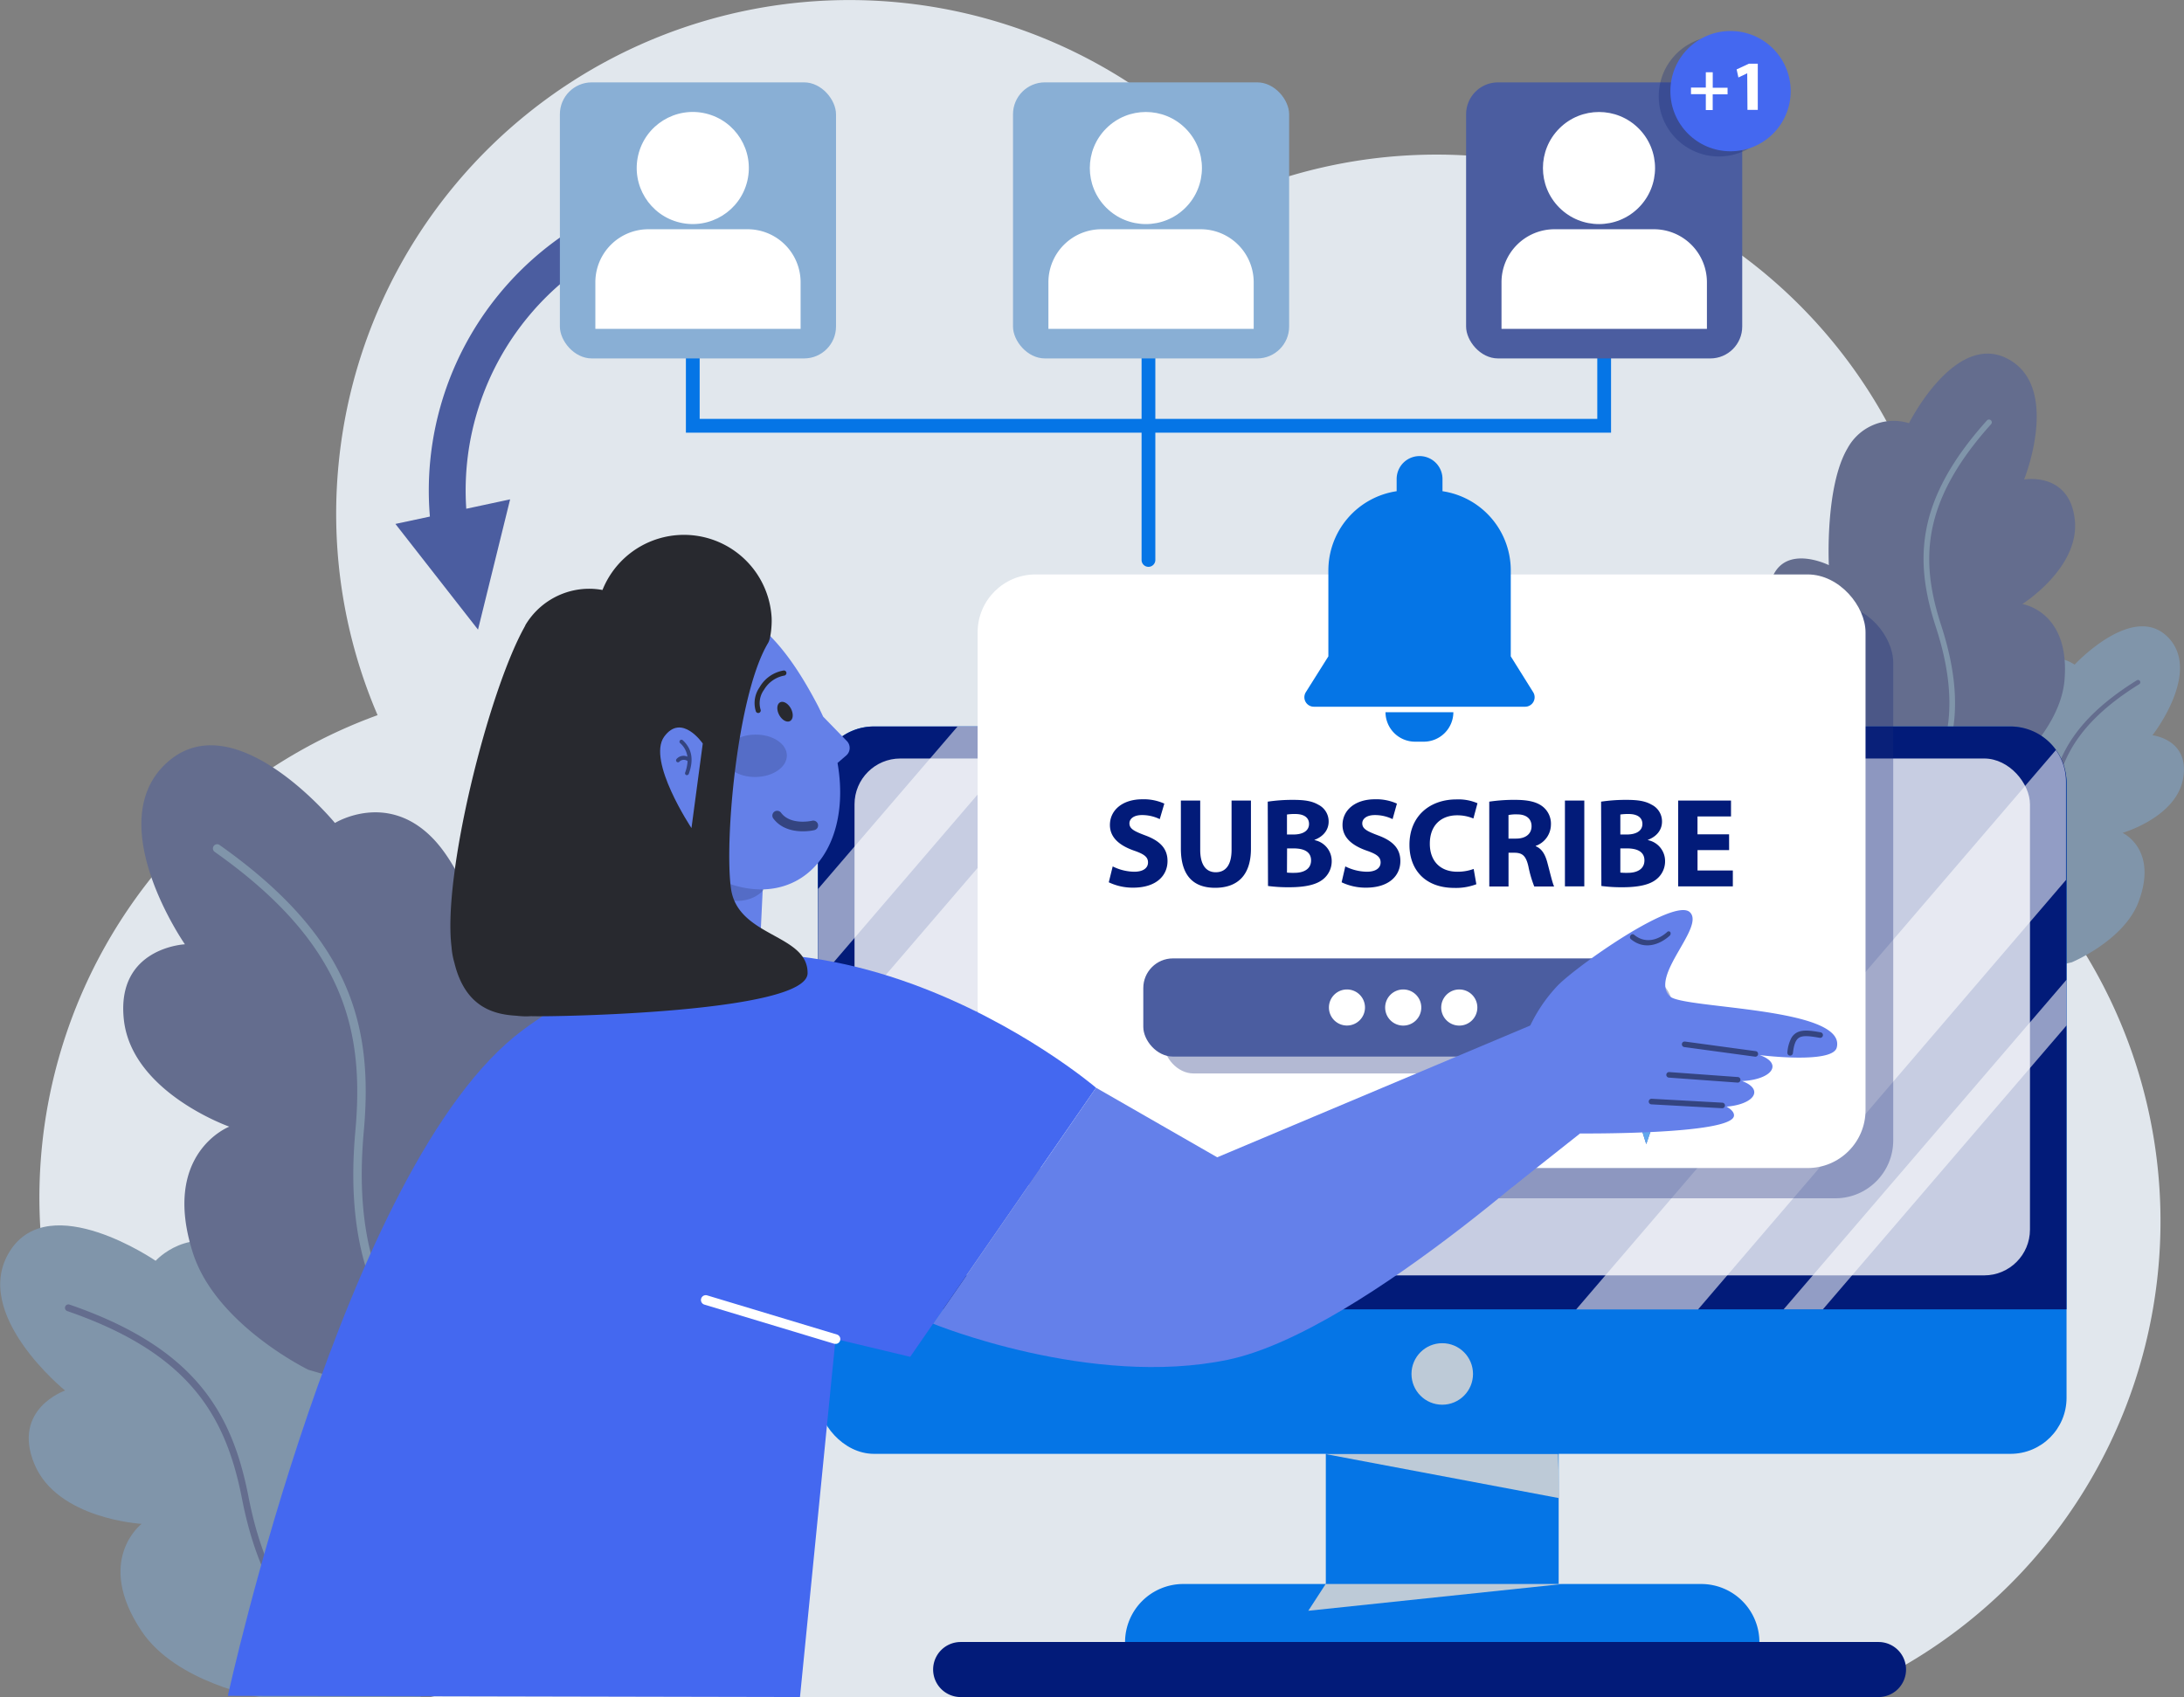 <svg xmlns="http://www.w3.org/2000/svg" viewBox="0 0 634.63 493.25" id="Younggirlsubscribeuser"><rect x="0" y="0" width="634.63" height="493.25" fill="#808080" stroke="none"/><g style="isolation:isolate" fill="#000000" class="color000000 svgShape"><g data-name="Ñëîé 1" fill="#000000" class="color000000 svgShape"><path fill="#e1e7ed" d="M626.86,371.67a149.15,149.15,0,0,1-92.27,121.58H126.26a149.18,149.18,0,0,1-16.54-285.39,148.4,148.4,0,0,1-11.55-70.52c.13-1.62.29-3.23.47-4.86A149.15,149.15,0,0,1,362.77,55.31,149.09,149.09,0,0,1,565.55,210.85a146.85,146.85,0,0,1-3.73,20.3A149.12,149.12,0,0,1,626.86,371.67Z" class="colorede1e1 svgShape"></path><path fill="#8095aa" d="M75.45,493.25s-24.27-4.16-34.3-19.15c-13.81-20.64,0-31.19,0-31.19S16.65,441.57,10,425.54s8.91-21.38,8.91-21.38-27.61-22.35-16-40.58,42.32,2.87,42.32,2.87,9.8-10.92,23.61-2.87S95.05,397,95.05,397s11.58-16.93,22.72-3.12,4.45,99.34,4.45,99.34Z" class="color80aa81 svgShape"></path><path fill="#646d8e" d="M116.43 489.8a1 1 0 01-.24 0c-25.32-6.4-39.9-23.63-45.88-54.24-4.66-23.81-15.06-42.18-50.72-54.48a1 1 0 11.65-1.89c36.57 12.61 47.25 31.5 52 56 5.82 29.75 19.93 46.49 44.41 52.68a1 1 0 01-.25 2zM89.62 398.13S62.6 385 56 364c-9.15-28.89 10.63-36.54 10.63-36.54s-28.26-9.92-30.63-31 17.73-22 17.73-22-24.75-35.6-5-53S97.33 239.2 97.33 239.2s15.21-9.46 28.65 4.69S145.38 292 145.38 292s19.34-15.89 27.69 4.09-28.63 117.94-28.63 117.94z" class="color648e66 svgShape"></path><path fill="#8095aa" d="M138.83 408.05a1.39 1.39 0 01-.28-.12c-27.49-16.12-38.71-41.29-35.29-79.19 2.67-29.49-3.27-54.58-40.87-81.14a1.22 1.22 0 011.41-2c38.56 27.24 44.64 53 41.9 83.36-3.32 36.85 7.51 61.27 34.09 76.86a1.22 1.22 0 01-1 2.23zM602 279.7s15.09-6.27 19.37-17.45c5.89-15.4-4.6-20.18-4.6-20.18s15.65-4.48 17.61-15.84-8.92-12.52-8.92-12.52 14.57-18.54 4.39-28.62-27 8.09-27 8.09a12.48 12.48 0 00-15.7 1.64c-7.74 7.24-12.07 25.51-12.07 25.51s-10-9.24-15.16 1.34 11.77 64.93 11.77 64.93z" class="color80aa81 svgShape"></path><path fill="#646d8e" d="M575 283.51l.16-.05c15.44-7.88 22.33-21.18 21.68-41.86-.5-16.1 3.52-29.52 24.78-42.74a.66.66 0 00-.7-1.13c-21.8 13.56-25.93 27.36-25.41 43.91.63 20.11-6 33-21 40.63a.66.66 0 00.45 1.24zM583.16 224.71s15.55-12.5 16.75-27.06c1.66-20.05-12.27-22.08-12.27-22.08S604.46 165 602.89 151s-14.72-11.63-14.72-11.63 10.76-26.69-4.61-35S554.72 123 554.72 123a15.22 15.22 0 00-17.84 7.26c-6.61 11.14-5.45 34-5.45 34s-14.86-7.43-17.31 6.73S550 243.11 550 243.11z" class="color648e66 svgShape"></path><path fill="#8095aa" d="M552.78,238.38l.17-.11c15.41-14.49,18.95-32.43,11.14-56.45-6.07-18.69-5.93-35.79,14.48-58.53a.82.82,0,0,0-.06-1.15.81.81,0,0,0-1.15.07c-20.93,23.31-21.06,40.89-14.81,60.11,7.59,23.35,4.18,40.76-10.71,54.76a.81.81,0,0,0,0,1.15A.8.8,0,0,0,552.78,238.38Z" class="color80aa81 svgShape"></path><rect width="362.82" height="211.41" x="237.68" y="211.15" fill="#0575e6" rx="16.28" class="color668bbf svgShape"></rect><path fill="#021b79" d="M600.49,227.43V380.56H237.67V227.43A16.28,16.28,0,0,1,254,211.15H584.22a16.29,16.29,0,0,1,16.27,16.28Z" class="color063b4f svgShape"></path><g opacity=".78" fill="#000000" class="color000000 svgShape"><rect width="341.56" height="150.23" x="248.31" y="220.46" fill="#ffffff" rx="13.31" class="colorffffff svgShape"></rect></g><rect width="67.66" height="52.89" x="385.26" y="414.89" fill="#0575e6" class="color668bbf svgShape"></rect><path fill="#0575e6" d="M511.25,477.31H326.92a16.93,16.93,0,0,1,16.92-16.92H494.33a16.92,16.92,0,0,1,16.92,16.92Z" class="color668bbf svgShape"></path><path fill="#021b79" d="M545.86,493.25H279.15a8,8,0,0,1-8-8h0a8,8,0,0,1,8-8H545.86a8,8,0,0,1,8,8h0A8,8,0,0,1,545.86,493.25Z" class="color063b4f svgShape"></path><g style="mix-blend-mode:multiply" fill="#000000" class="color000000 svgShape"><polygon fill="#bdcad7" points="385.09 422.61 452.76 422.61 453.08 435.44 385.09 422.61" class="colorbdbdd7 svgShape"></polygon></g><g style="mix-blend-mode:multiply" fill="#000000" class="color000000 svgShape"><circle cx="419.09" cy="399.34" r="8.94" fill="#bdcad7" class="colorbdbdd7 svgShape"></circle></g><g opacity=".57" fill="#000000" class="color000000 svgShape"><polygon fill="#ffffff" points="237.68 285 237.72 258.37 278.25 211.15 301.05 211.15 237.68 285" class="colorffffff svgShape"></polygon></g><g opacity=".57" fill="#000000" class="color000000 svgShape"><polygon fill="#ffffff" points="319.8 380.56 296.99 380.56 442.36 211.15 465.17 211.15 319.8 380.56" class="colorffffff svgShape"></polygon></g><g opacity=".57" fill="#000000" class="color000000 svgShape"><polygon fill="#ffffff" points="344.77 380.56 333.37 380.56 478.74 211.15 490.14 211.15 344.77 380.56" class="colorffffff svgShape"></polygon></g><g opacity=".57" fill="#000000" class="color000000 svgShape"><polygon fill="#ffffff" points="529.7 380.56 518.29 380.56 600.5 284.76 600.5 298.05 529.7 380.56" class="colorffffff svgShape"></polygon></g><g opacity=".57" fill="#000000" class="color000000 svgShape"><polygon fill="#ffffff" points="237.68 347.63 237.68 306.33 319.36 211.15 354.79 211.15 237.68 347.63" class="colorffffff svgShape"></polygon></g><g opacity=".57" fill="#000000" class="color000000 svgShape"><path fill="#ffffff" d="M600.34,227.43v28.33L493.42,380.59H458L597.4,218A16,16,0,0,1,600.34,227.43Z" class="colorffffff svgShape"></path></g><g style="mix-blend-mode:multiply" fill="#000000" class="color000000 svgShape"><polygon fill="#bdcad7" points="385.22 460.39 454.05 460.39 380.17 468.17 385.22 460.39" class="colorbdbdd7 svgShape"></polygon></g><path fill="#4b5da0" d="M124.92,150.14a90,90,0,0,1,79.65-97,5.36,5.36,0,1,1,1.18,10.65,79.26,79.26,0,0,0-70.26,84.08l12.74-2.73L138.9,183l-24-30.72Z" class="color5f4ba0 svgShape"></path><path fill="#0575e6" d="M468.14,101.22a2,2,0,0,0-4,0v20.53H335.72V101.22a2,2,0,0,0-4,0v20.53H203.31V101.22a2,2,0,1,0-4,0v24.53H331.72v37a2,2,0,0,0,4,0v-37H468.14Z" class="color668bbf svgShape"></path><rect width="80.24" height="80.24" x="426.02" y="23.94" fill="#4b5da0" rx="9.27" class="color5f4ba0 svgShape"></rect><circle cx="464.63" cy="48.84" r="16.29" fill="#ffffff" transform="rotate(-45 464.637 48.831)" class="colorffffff svgShape"></circle><path fill="#ffffff" d="M451.73,66.63h28.82A15.41,15.41,0,0,1,496,82V95.58a0,0,0,0,1,0,0H436.31a0,0,0,0,1,0,0V82A15.41,15.41,0,0,1,451.73,66.63Z" class="colorffffff svgShape"></path><rect width="80.24" height="80.24" x="294.36" y="23.94" fill="#89afd5" rx="9.27" class="color89a5d5 svgShape"></rect><circle cx="332.97" cy="48.84" r="16.29" fill="#ffffff" transform="rotate(-45 332.97 48.84)" class="colorffffff svgShape"></circle><path fill="#ffffff" d="M320.06,66.63h28.82A15.41,15.41,0,0,1,364.3,82V95.58a0,0,0,0,1,0,0H304.65a0,0,0,0,1,0,0V82A15.41,15.41,0,0,1,320.06,66.63Z" class="colorffffff svgShape"></path><rect width="80.24" height="80.24" x="162.69" y="23.94" fill="#89afd5" rx="9.27" class="color89a5d5 svgShape"></rect><circle cx="201.31" cy="48.84" r="16.29" fill="#ffffff" transform="rotate(-76.72 201.304 48.838)" class="colorffffff svgShape"></circle><path fill="#ffffff" d="M188.4,66.63h28.82A15.41,15.41,0,0,1,232.64,82V95.58a0,0,0,0,1,0,0H173a0,0,0,0,1,0,0V82A15.41,15.41,0,0,1,188.4,66.63Z" class="colorffffff svgShape"></path><g opacity=".33" fill="#000000" class="color000000 svgShape"><rect width="258.01" height="172.53" x="292.13" y="175.76" fill="#172c7a" rx="16.83" class="color17507a svgShape"></rect></g><rect width="258.01" height="172.53" x="284.08" y="166.96" fill="#ffffff" rx="16.83" class="colorffffff svgShape"></rect><path fill="#0575e6" d="M445.51 201.18L439 190.77v-25a23.27 23.27 0 00-19.84-23v-3.55a6.66 6.66 0 00-13.32 0v3.55a23.28 23.28 0 00-19.84 23v25l-6.55 10.41a2.76 2.76 0 002.34 4.23h61.43A2.76 2.76 0 00445.51 201.18zM413.73 215.57h-2.54A8.6 8.6 0 01402.6 207h19.72A8.6 8.6 0 01413.73 215.57z" class="color668bbf svgShape"></path><g opacity=".33" fill="#000000" class="color000000 svgShape"><circle cx="499.47" cy="28" r="17.48" fill="#172c7a" class="color17507a svgShape"></circle></g><circle cx="502.86" cy="26.49" r="17.48" fill="#4468f0" class="colorf0447c svgShape"></circle><path fill="#ffffff" d="M497.69 21v4.5H502v1.92h-4.32v4.57h-2V27.37h-4.31V25.45h4.31V21zM507.71 21.3h0l-2.56 1.22-.52-2.35 3.57-1.65h2.58V31.94h-3z" class="colorffffff svgShape"></path><path fill="#021b79" d="M323.33 251.82a14.36 14.36 0 006.26 1.55c2.59 0 4-1.07 4-2.7s-1.18-2.45-4.18-3.48c-4.15-1.48-6.89-3.78-6.89-7.41 0-4.25 3.59-7.47 9.44-7.47a14.51 14.51 0 016.37 1.26L337 238.08a11.7 11.7 0 00-5.18-1.18c-2.45 0-3.63 1.15-3.63 2.4 0 1.59 1.37 2.3 4.63 3.52 4.4 1.63 6.44 3.92 6.44 7.44 0 4.18-3.19 7.74-10 7.74a16.2 16.2 0 01-7.07-1.56zM348.76 232.68V247c0 4.33 1.67 6.52 4.52 6.52s4.59-2.07 4.59-6.52V232.68h5.63v14c0 7.7-3.89 11.36-10.41 11.36-6.29 0-9.95-3.51-9.95-11.43V232.68zM368.38 233a49 49 0 017.29-.52c3.45 0 5.56.34 7.41 1.41a5.41 5.41 0 013 4.92c0 2.19-1.3 4.22-4.11 5.3v.07a6.2 6.2 0 015 6.11 6.69 6.69 0 01-2.59 5.33c-1.81 1.44-4.85 2.26-9.81 2.26a44.48 44.48 0 01-6.11-.37zm5.59 9.55h1.85c3 0 4.56-1.22 4.56-3.07s-1.45-2.89-4-2.89a15.19 15.19 0 00-2.41.15zm0 11.07a18.91 18.91 0 002.19.07c2.55 0 4.81-1 4.81-3.62s-2.26-3.48-5.07-3.48H374zM390.92 251.82a14.44 14.44 0 006.26 1.55c2.59 0 4-1.07 4-2.7s-1.18-2.45-4.18-3.48c-4.15-1.48-6.89-3.78-6.89-7.41 0-4.25 3.59-7.47 9.44-7.47a14.51 14.51 0 016.37 1.26l-1.26 4.51a11.66 11.66 0 00-5.18-1.18c-2.44 0-3.63 1.15-3.63 2.4 0 1.59 1.37 2.3 4.63 3.52 4.4 1.63 6.44 3.92 6.44 7.44 0 4.18-3.18 7.74-10 7.74a16.2 16.2 0 01-7.07-1.56zM429 257a16.61 16.61 0 01-6.37 1.07c-8.63 0-13.07-5.4-13.07-12.51 0-8.51 6.07-13.21 13.62-13.21a14.07 14.07 0 016.15 1.11l-1.19 4.44a11.88 11.88 0 00-4.73-.93c-4.45 0-7.93 2.71-7.93 8.26 0 5 3 8.14 8 8.14a13.49 13.49 0 004.74-.81zM432.75 233a48.77 48.77 0 017.52-.52c3.7 0 6.29.56 8.07 2a6.34 6.34 0 012.33 5.26 6.61 6.61 0 01-4.41 6.11v.11c1.74.7 2.71 2.33 3.34 4.63.77 2.85 1.51 6.1 2 7.07h-5.77a33.25 33.25 0 01-1.7-5.81c-.71-3.15-1.78-4-4.11-4h-1.67v9.81h-5.59zm5.59 10.74h2.22c2.82 0 4.48-1.41 4.48-3.6s-1.55-3.44-4.14-3.44a11.26 11.26 0 00-2.56.19zM460.37 232.68v24.95h-5.63V232.68zM465.25 233a49.13 49.13 0 017.29-.52c3.45 0 5.56.34 7.41 1.41a5.41 5.41 0 013 4.92c0 2.19-1.3 4.22-4.11 5.3v.07a6.2 6.2 0 015 6.11 6.66 6.66 0 01-2.59 5.33c-1.81 1.44-4.85 2.26-9.81 2.26a44.48 44.48 0 01-6.11-.37zm5.59 9.55h1.85c3 0 4.56-1.22 4.56-3.07s-1.45-2.89-4-2.89a15.19 15.19 0 00-2.41.15zm0 11.07a18.91 18.91 0 002.19.07c2.55 0 4.81-1 4.81-3.62s-2.26-3.48-5.07-3.48h-1.93zM502.45 247.08h-9.18V253h10.26v4.63H487.65V232.68H503v4.62h-9.74v5.19h9.18z" class="color063b4f svgShape"></path><g opacity=".33" fill="#000000" class="color000000 svgShape"><rect width="147.72" height="28.53" x="338.19" y="283.47" fill="#172c7a" rx="8.62" class="color17507a svgShape"></rect></g><rect width="147.72" height="28.53" x="332.22" y="278.56" fill="#4b5da0" rx="8.62" class="color5f4ba0 svgShape"></rect><path fill="#ffffff" d="M413 292.83a5.25 5.25 0 11-5.25-5.24A5.24 5.24 0 01413 292.83zM429.29 292.83a5.25 5.25 0 11-5.25-5.24A5.24 5.24 0 01429.29 292.83zM396.64 292.83a5.24 5.24 0 11-5.24-5.24A5.23 5.23 0 01396.64 292.83z" class="colorffffff svgShape"></path><polygon fill="#475db2" points="506.46 304.39 485.49 311.56 478.37 332.54 465.36 291.46 506.46 304.39" class="colorb27b47 svgShape"></polygon><polygon fill="#60a6ed" points="485.49 311.56 465.36 291.46 478.37 332.54 485.49 311.56" class="coloreda360 svgShape"></polygon><polygon fill="#6480e8" points="221.66 257.95 219.95 293.76 194.43 278.82 201.55 252.92 221.66 257.95" class="colore88764 svgShape"></polygon><path fill="#4468f0" d="M66.21,492.9s33.8-154.84,85.6-193.43c78.63-58.58,166.68,16.68,166.68,16.68l-54,78.21-21.7-5.18L232.46,493.25Z" class="colorf0447c svgShape"></path><path fill="#6480ea" d="M318.49,316.15l35.21,20.22,92-38.74L463,324.44s-66.33,62.45-106.18,70.77-85.67-10.47-85.67-10.47Z" class="colorea8964 svgShape"></path><g opacity=".33" fill="#000000" class="color000000 svgShape"><path fill="#344480" d="M222,258.5l-31.47-17.57s7.77,16,17.51,19.7S222,258.5,222,258.5Z" class="color803b34 svgShape"></path></g><path fill="#6480e8" d="M246.08,215.38l-6.89-7.09s-1.05-2.27-1.65-3.41c-10.87-20.76-25.32-37-45.73-24-13.7,8.73-17.23,30.47-6.36,51.24s31.34,31.49,45.73,24c10.52-5.5,14.86-19.25,12.19-34.36l2.52-2.17A2.89,2.89,0,0,0,246.08,215.38Z" class="colore88764 svgShape"></path><g opacity=".32" fill="#000000" class="color000000 svgShape"><ellipse cx="219.52" cy="219.66" fill="#344480" rx="9.14" ry="6.16" transform="rotate(-.87 220.275 220.327)" class="color803b34 svgShape"></ellipse></g><path fill="#28292f" d="M226.4 207.76c.79 1.5 2.2 2.32 3.15 1.82s1.07-2.12.28-3.62-2.2-2.32-3.15-1.82S225.61 206.26 226.4 207.76zM228.41 196a.69.69 0 00.11-.47.73.73 0 00-.8-.65 9.94 9.94 0 00-7 4.88 8 8 0 00-1.08 7 .73.73 0 101.37-.51 6.61 6.61 0 01.95-5.7l.12-.18a8.63 8.63 0 015.75-4A.75.75 0 00228.41 196z" class="color2f282e svgShape"></path><path fill="#28292f" d="M212.39,258.14c-1.91-14.33,1.93-56.5,10.81-71.27.85-1.42,1.16-5.71,1-7.66a25.51,25.51,0,0,0-49.13-7.73,21.27,21.27,0,0,0-5.31-.31,21.65,21.65,0,0,0-17.12,10.56h0a.56.56,0,0,0,0,.08c-.12.2-.22.41-.33.61-10.42,18.86-23.73,71.76-21.1,92.83a22,22,0,0,0,.84,4.63c3.21,13.16,11.8,15,18.1,15.35a21.61,21.61,0,0,0,4.19.12c6.34.25,80.22-1,80.33-12.49S214.29,272.47,212.39,258.14Z" class="color2f282e svgShape"></path><path fill="#6480e8" d="M200.93,240.68l3.28-24.57s-6.12-9-11.21-2S200.93,240.68,200.93,240.68Z" class="colore88764 svgShape"></path><path fill="#344480" d="M196.55,220.65a2.7,2.7,0,0,1,3.2-.73,6.35,6.35,0,0,0-2.13-3.94.57.57,0,0,1,.77-.84c2.68,2.47,3.25,5.67,1.76,9.78a.57.57,0,0,1-.46.36.5.5,0,0,1-.27,0,.56.56,0,0,1-.33-.72,11.52,11.52,0,0,0,.71-3.35,1.82,1.82,0,0,0-2.32.11.56.56,0,1,1-.93-.64Z" class="color803b34 svgShape"></path><path fill="#6480ea" d="M459.14,329.44s44.19.41,44.72-5.14c.1-1-.84-1.92-2.18-2.66,4.58-.34,8.07-2.08,8.08-4.17,0-1.32-1.41-2.49-3.57-3.27,5-.19,8.85-2,8.86-4.22,0-1.35-1.47-2.54-3.73-3.32,0,0,21.13,2.67,22.4-2.17,3.07-11.78-44.57-11.25-48.43-14.87-6.17-5.79,10.31-20.2,5.74-24.5s-32.61,15.46-38.34,21.28a45.08,45.08,0,0,0-8.63,13l-23.51,15.05L439.48,345Z" class="colorea8964 svgShape"></path><path fill="#344480" d="M479.2 319.77a.84.84 0 00-.11.36.82.82 0 00.77.85l20.45 1.12a.81.81 0 10.09-1.61L480 319.36A.82.82 0 00479.2 319.77zM484.31 312a.85.85 0 00-.11.35.81.81 0 00.75.86l19.86 1.44a.81.81 0 10.12-1.61l-19.86-1.44A.81.81 0 00484.31 312zM488.83 303.12a.76.76 0 00-.1.3.81.81 0 00.69.91l20.47 2.78a.81.81 0 10.22-1.6l-20.47-2.78A.81.81 0 00488.83 303.12zM473.78 271.93a.77.77 0 00.08 1c3.89 3.28 8.37 1.68 11.27-.92a.89.89 0 00.23-1.09.6.6 0 00-.94 0c-2.46 2.2-6.27 3.55-9.61.74a.67.67 0 00-1 .24zM520.52 301.72a10.67 10.67 0 00-1.14 4.19.81.81 0 001.61.18c.26-2.35.77-3.74 1.62-4.37 1.09-.81 3-.65 6.15-.08a.81.81 0 00.94-.65.8.8 0 00-.65-.94c-3.15-.57-5.69-.9-7.4.37A4.1 4.1 0 00520.52 301.72z" class="color803b34 svgShape"></path><path fill="#ffffff" d="M243,390.56a1.4,1.4,0,0,1-.61,0l-37.69-11.37a1.4,1.4,0,1,1,.81-2.68l37.69,11.37a1.4,1.4,0,0,1-.2,2.72Z" class="colorffffff svgShape"></path><path fill="#344480" d="M235.71,241.45c-2.28.33-7.85.63-11-3.56a1.4,1.4,0,0,1,2.25-1.67c2.81,3.78,9,2.33,9.07,2.32a1.4,1.4,0,0,1,.66,2.72C236.64,241.28,236.28,241.36,235.71,241.45Z" class="color803b34 svgShape"></path></g></g></svg>